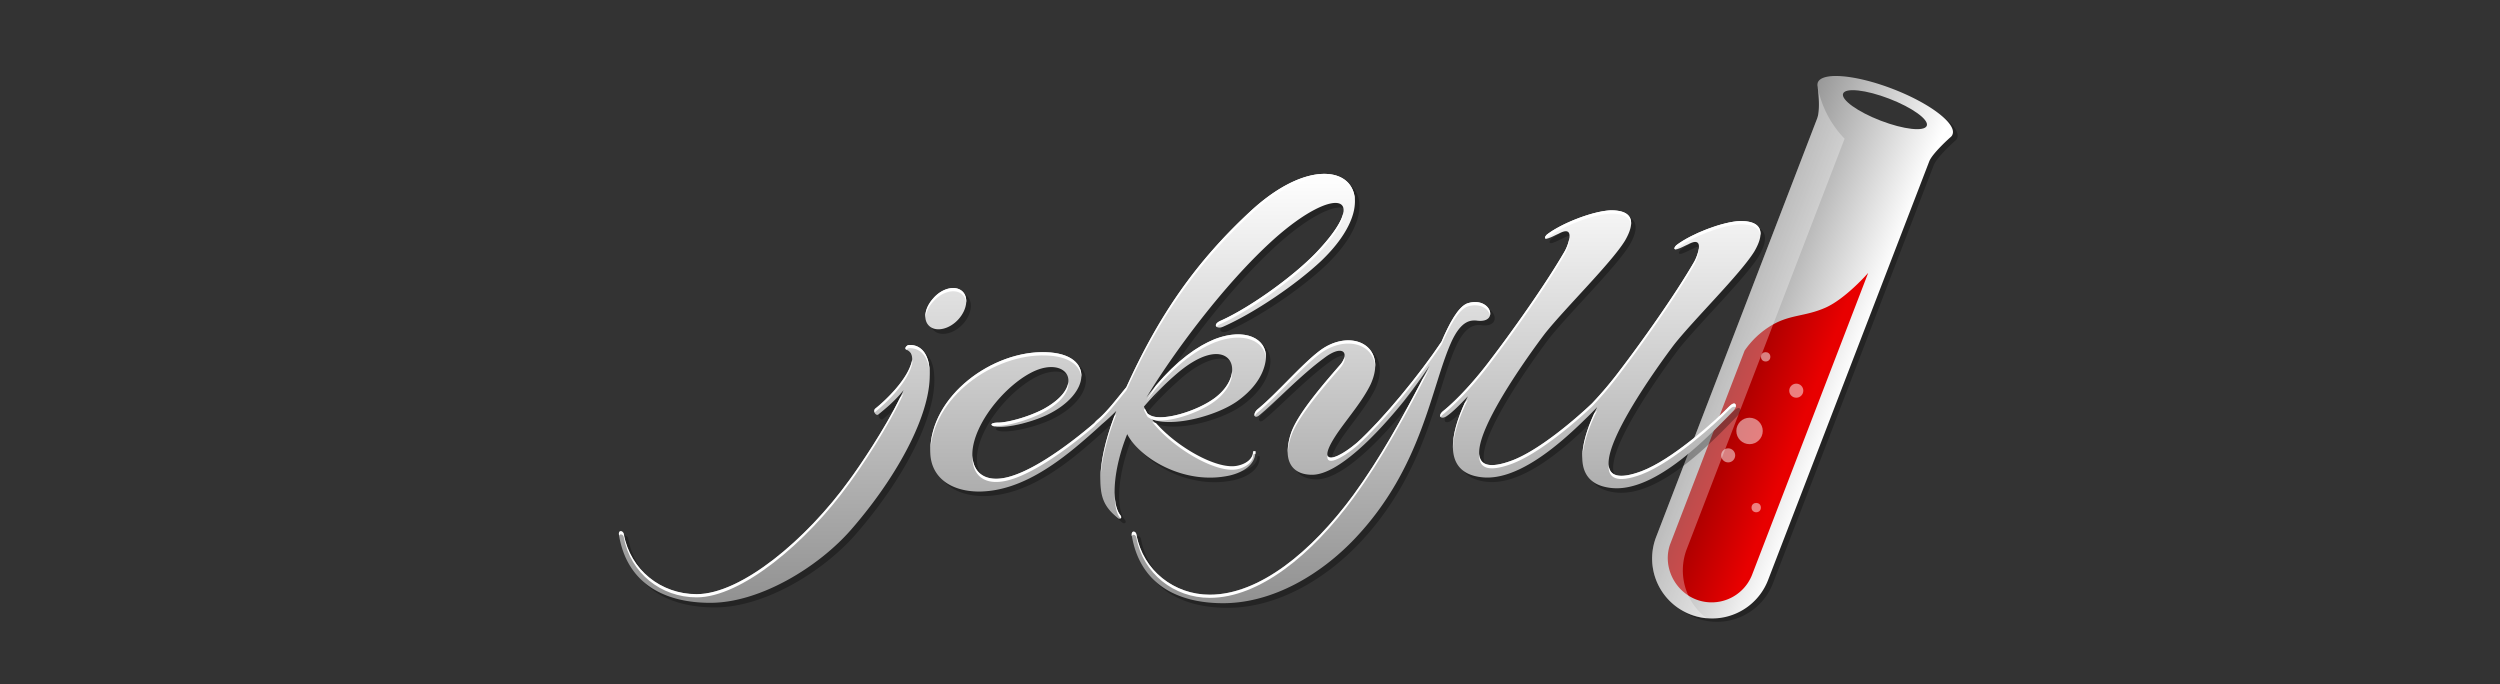 <svg xmlns="http://www.w3.org/2000/svg" xmlns:xlink="http://www.w3.org/1999/xlink" viewBox="0 0 1546 423"><defs><style>.cls-1{fill:#333;}.cls-2,.cls-5,.cls-7{opacity:0.3;}.cls-2,.cls-5,.cls-6{isolation:isolate;}.cls-3{fill:url(#linear-gradient);}.cls-4{fill:url(#linear-gradient-2);}.cls-11,.cls-5,.cls-6{fill:#fff;}.cls-6{opacity:0.5;}.cls-8{fill:url(#linear-gradient-3);}.cls-9{mask:url(#mask);}.cls-10{opacity:0.75;}</style><linearGradient id="linear-gradient" x1="820.84" y1="433.15" x2="884" y2="370" gradientTransform="matrix(0.91, -0.41, -0.41, -0.91, 492.16, 930.74)" gradientUnits="userSpaceOnUse"><stop offset="0" stop-color="#919191"/><stop offset="1" stop-color="#fff"/></linearGradient><linearGradient id="linear-gradient-2" x1="797.09" y1="384.97" x2="835.33" y2="346.74" gradientTransform="matrix(0.91, -0.41, -0.41, -0.91, 492.16, 930.74)" gradientUnits="userSpaceOnUse"><stop offset="0" stop-color="#900"/><stop offset="1" stop-color="#e80000"/></linearGradient><linearGradient id="linear-gradient-3" x1="358.74" y1="378.5" x2="358.74" y2="643.97" gradientTransform="matrix(1, 0, 0, -1, 377, 751.5)" xlink:href="#linear-gradient"/><mask id="mask" x="380.48" y="105.36" width="711" height="270" maskUnits="userSpaceOnUse"/></defs><g id="Layer_2" data-name="Layer 2"><g id="Layer_1-2" data-name="Layer 1"><g id="logo-bg-dark"><rect id="bg" class="cls-1" width="1546" height="423"/><g id="test-tube"><path id="shadow" class="cls-2" d="M1126.89,53.73a4.51,4.51,0,0,0,0,1.94s2.07,13.71-.28,19.81l-99.67,259.17h0a37.09,37.09,0,0,0,69.23,26.62h0l99.67-259.18c2-5.07,13.06-14.89,13.06-14.89a4.55,4.55,0,0,0,1.29-1.46l0-.1.16-.33c2.57-6.68-14-19.28-37-28.13s-43.77-10.61-46.34-3.93a3.57,3.57,0,0,0-.1.35Z"/><path id="tube" class="cls-3" d="M1124,51.52a4.56,4.56,0,0,0,0,1.95s2.07,13.71-.28,19.81L1024,332.45h0a37.09,37.09,0,0,0,69.23,26.63h0L1193,99.91C1194.9,94.84,1206,85,1206,85a4.58,4.58,0,0,0,1.29-1.47l0-.1c.05-.1.11-.21.16-.32,2.57-6.68-14-19.28-37-28.13s-43.77-10.62-46.34-3.93c0,.11-.07.23-.1.34Z"/><path id="liquid" class="cls-4" d="M1155.28,168.77l-71.88,186.9,0,0a26.85,26.85,0,0,1-34.41,15.1c-13.69-5.26-21.1-21-16.06-34.51h0l45.93-119.43a53.06,53.06,0,0,1,17-15.83c11.27-6.59,20.55-5.2,33.06-10.76S1155.28,168.77,1155.28,168.77Z"/><ellipse id="top" class="cls-1" cx="1165.6" cy="67.8" rx="7.29" ry="27.72" transform="translate(683.89 1131.37) rotate(-68.96)"/><path id="side-reflection" class="cls-5" d="M1124,53.47s2,13.79-.28,19.81L1024,332.45h0a37.1,37.1,0,0,0,31.44,49.93,37.11,37.11,0,0,1-12.43-42.61h0l97.7-254A63,63,0,0,1,1124,53.47Z"/><g id="bubbles"><circle class="cls-6" cx="1091.89" cy="220.66" r="2.89"/><circle class="cls-6" cx="1110.82" cy="241.6" r="4.35"/><circle class="cls-6" cx="1081.92" cy="266.5" r="8.17"/><circle class="cls-6" cx="1068.7" cy="281.6" r="4.35"/><circle class="cls-6" cx="1086.04" cy="313.9" r="2.89"/></g></g><g id="jekyll-text"><g class="cls-7"><path d="M577.86,204.73c4.42,3.53,12.36,1.47,17.66-4.41,5.59-6.18,6.48-14.12,2.06-17.65s-12.36-1.47-17.66,4.71C574.33,193.55,573.45,201.2,577.86,204.73Zm-13,11.47c-1.17,0-3.23,2.06-1.47,2.94,2.35.88,3.53,2.94,3.53,5.88-2.06,12.06-17.07,25.88-23,30.58-1.48,1.47.58,4.71,2.06,3.53,3.23-2.65,10-7.94,15.6-15-9.13,20.29-26.79,46.46-33.56,55.58-26.49,36.76-66.81,70.57-94.47,70.57-22.08,0-40.92-15-45-37-.29-2.35-3.53-2.94-2.94.3,5,30.28,28.26,42.05,56.51,42.05,30.91,0,67.18-22.4,87.13-45.31,32.28-37.08,53.26-79.67,47.67-103.78C574.63,217.37,568.44,215.9,564.91,216.2Zm198.58,80.63c8.54-2.06,15.6-6.84,15.6-14.22,0-.74-1.47-.74-1.47,0,0,4.43-5,8-10.6,8.92-13.24,2.06-39.44-13.47-51.8-29.35,13.25,5,40.32-2.32,53-11.44,11.77-8.53,16.48-17.92,17.37-25.57,1.47-12.65-12.37-20-31.5-12.64-12.36,5-27.07,15.88-42.38,36.17,16.19-26.75,48-70.27,79.17-98.21,38-33.82,60-27.35,25.9,8.53-14.12,14.7-40.61,33.82-58.86,42-5.59,2.35-2.94,5.59,1.18,3.82C778.5,196.37,804.4,178.72,820,164c46.21-44.4,7.65-77.93-43.56-30.88-34.73,32.06-57.39,65.58-77.11,109.1-6.77,8.23-11.77,15-18,20.29a15.31,15.31,0,0,0-1.79,1.87c-17,14.56-43.68,34.23-60.26,34.46-11.77.3-16.77-8.52-14.71-20,3.23-17.94,21.78-39.11,37.67-46.46,20.6-9.41,32.67,8.82,5.59,23.52-10.3,5.29-22.66,8.23-27.67,8.23-5.88,0-5.29,2.36-.29,2.65,8.24.29,21.49-3.24,30.32-7.35,27.66-13.24,29.43-37.94-.59-38.82-32.67-1.18-71.82,26.76-71.52,61.75.29,15.88,13,24.41,30.31,24.41,28.88-.26,54.71-22.28,75.83-41.64,3-2.52,6-5.3,8.89-8.22-7.36,18.82-11.19,36.17-9.42,49.11,1.18,9.41,6.47,13.82,10.59,17.35.89.59,2.65,0,1.48-1.77-6.19-7.35-4.42-29.16,4.12-50.34C707,285.41,734.65,303.3,763.49,296.83Zm-34.73-61.36c33.85-30.28,47.09-3.23,25.61,13.24-11.19,8.52-33.26,15-40.32,10.88l-1.48-.88a33.26,33.26,0,0,1-2.35-4.42A188.23,188.23,0,0,1,728.76,235.47Zm187.86-34.32c13.53,1.47,7.94-15-5.89-10.88-6.18,1.77-12.07,13.53-16.48,23.82-13.54,20.29-36.2,47.93-52.1,62.34C828,288.49,815.07,291.72,831,269.08c6.47-9.11,14.71-18.82,19.42-28.52,11.19-24.41-12.65-35.29-31.78-20.59-11.19,8.53-26.2,26.17-38,35.88-3.24,2.64-2.36,6.47.88,3.82,9.42-7.64,25.9-25,40-35.29,11.77-9.11,16.48-3.23,9.71,4.41-9.42,10.89-25.9,29.7-30,41.76-5.89,17.94,1.18,25.88,13,25.88,16.19,0,40.32-25.29,56.51-45.29,5.3-6.76,11.19-14.7,16.19-22.35-14.13,27.35-28.84,55-47.09,80-25.9,35.29-58.28,61.75-88.89,61.75-22.07,0-41.2-15-45.32-37-.3-2.35-3.24-2.94-3,.29,5,30.29,28.26,42.05,56.51,42.05,30.91,0,60.63-17.93,81.53-40,42.09-44.4,47.09-94.39,60-122.33C906.61,201.15,912.2,200.57,916.62,201.15Zm171.09-42.81c6.18-10.59,5.88-18.82-8.54-18.82-10.89.29-30.61,7.94-39.73,15-2.06,2-1.18,3.23,1.47,2,1.77-.58,3.83-1.76,5.89-2.64,10.3-5.59,6.18,6.17,3.82,10.58-12.36,21.47-34.14,51.76-45.62,66.76a235.78,235.78,0,0,1-17.66,21c-11.06,10.49-32.89,29.07-49.4,35.32-53.57,20,14.71-71.16,20.3-78.52,12.66-15.88,40.92-43.52,49.45-57.34,6.18-10.58,5.89-18.82-8.53-18.82-10.9.3-30.61,7.94-39.74,15-2.06,2.06-1.18,3.23,1.47,2.06,1.77-.59,3.83-1.77,5.89-2.65,10.3-5.59,6.18,6.18,3.83,10.59-12.36,21.46-34.15,51.75-45.62,66.75-9.42,12.64-20.9,25.29-29.73,32.35-3.53,2.94-1.47,5.58,2.06,3.23,3.24-2.06,7.95-6.76,13.24-12.35-9.71,19.41-17.65,46.76,8,50,21.82,3,47.77-19.29,64.54-35.78,1.85-1.75,3.88-3.8,6-6l1.47-1.51c-9.69,19.41-17.58,46.69,8,49.92,28,3.82,62.69-33.82,76.23-47.64,2.65-2.65,1.76-7.06-2.65-2.65-7.95,8.24-34.73,32.64-54.16,40-53.56,20,14.72-71.16,20.31-78.51C1050.92,199.8,1079.17,172.16,1087.71,158.34Z"/></g><path class="cls-8" d="M575,201.9c4.41,3.53,12.36,1.47,17.66-4.41,5.59-6.17,6.47-14.11,2.06-17.64s-12.37-1.47-17.66,4.7C571.5,190.73,570.62,198.37,575,201.9Zm-12.95,11.47c-1.18,0-3.24,2.06-1.48,2.94,2.36.88,3.54,2.94,3.54,5.88-2.06,12.06-17.07,25.88-23,30.58-1.47,1.47.59,4.71,2.06,3.53,3.24-2.64,10-7.94,15.6-15-9.13,20.29-26.79,46.46-33.55,55.57-26.49,36.76-66.82,70.58-94.48,70.58-22.08,0-40.91-15-45-37-.3-2.36-3.53-2.94-3,.29,5,30.29,28.26,42.05,56.51,42.05,30.91,0,67.18-22.39,87.13-45.31,32.28-37.07,53.27-79.67,47.67-103.78C571.8,214.55,565.62,213.08,562.09,213.37ZM760.66,294c8.54-2.06,15.6-6.83,15.6-14.22,0-.74-1.47-.74-1.47,0,0,4.43-5,8.05-10.59,8.93-13.25,2.06-39.44-13.48-51.8-29.36,13.24,5,40.32-2.32,53-11.44,11.78-8.52,16.49-17.92,17.37-25.57,1.47-12.64-12.36-20-31.49-12.63-12.37,5-27.08,15.88-42.39,36.17,16.19-26.76,48-70.28,79.18-98.22,38-33.81,60-27.34,25.9,8.53-14.13,14.71-40.62,33.82-58.87,42.05-5.59,2.36-2.94,5.59,1.18,3.83,19.42-8.53,45.32-26.18,60.92-40.88,46.21-44.4,7.66-77.92-43.56-30.87-34.73,32.05-57.39,65.57-77.11,109.09-6.77,8.24-11.77,15-18,20.29a15.41,15.41,0,0,0-1.8,1.87c-17,14.57-43.67,34.23-60.25,34.47-11.78.29-16.78-8.53-14.72-20,3.24-17.94,21.78-39.11,37.67-46.46,20.61-9.41,32.67,8.82,5.59,23.52-10.3,5.3-22.66,8.24-27.66,8.24-5.89,0-5.3,2.35-.3,2.64,8.25.3,21.49-3.23,30.32-7.35,27.67-13.23,29.43-37.93-.59-38.82-32.67-1.17-71.81,26.76-71.52,61.76.29,15.88,13,24.4,30.32,24.4,28.87-.26,54.7-22.28,75.82-41.64,3-2.52,6-5.29,8.89-8.22-7.36,18.82-11.18,36.17-9.42,49.11,1.18,9.41,6.48,13.82,10.6,17.35.88.59,2.65,0,1.47-1.76-6.18-7.36-4.42-29.17,4.12-50.34C704.15,282.59,731.82,300.47,760.66,294Zm-34.72-61.35c33.84-30.29,47.09-3.24,25.6,13.23-11.18,8.53-33.26,15-40.32,10.88l-1.47-.88a31.56,31.56,0,0,1-2.36-4.41A186.21,186.21,0,0,1,725.94,232.65Zm187.85-34.32c13.54,1.47,8-15-5.89-10.88-6.18,1.76-12.06,13.52-16.48,23.82-13.54,20.29-36.2,47.93-52.09,62.34-14.13,12.05-27.08,15.29-11.19-7.35,6.48-9.12,14.72-18.82,19.43-28.53,11.18-24.4-12.66-35.28-31.79-20.58-11.18,8.53-26.19,26.17-38,35.87-3.24,2.65-2.35,6.47.89,3.83,9.41-7.65,25.9-25,40-35.29,11.78-9.12,16.48-3.24,9.72,4.41-9.42,10.88-25.9,29.7-30,41.76-5.88,17.93,1.18,25.87,13,25.87,16.19,0,40.33-25.29,56.51-45.28,5.3-6.77,11.19-14.7,16.19-22.35-14.13,27.35-28.84,55-47.09,80-25.9,35.29-58.28,61.76-88.89,61.76-22.07,0-41.2-15-45.32-37.06-.3-2.35-3.24-2.94-2.94.3,5,30.29,28.25,42.05,56.51,42.05,30.9,0,60.63-17.94,81.52-40,42.09-44.41,47.09-94.4,60-122.33C903.78,198.33,909.37,197.74,913.79,198.33Zm171.09-42.82c6.18-10.58,5.88-18.82-8.54-18.82-10.89.3-30.61,7.94-39.73,15-2.06,2.06-1.18,3.23,1.47,2.06,1.77-.59,3.83-1.77,5.89-2.65,10.3-5.59,6.18,6.18,3.82,10.59-12.36,21.46-34.14,51.75-45.62,66.75a232.61,232.61,0,0,1-17.66,21c-11.06,10.48-32.89,29.06-49.4,35.31-53.57,20,14.71-71.16,20.31-78.51,12.65-15.88,40.91-43.52,49.44-57.35,6.18-10.58,5.89-18.82-8.53-18.82-10.89.3-30.61,7.94-39.74,15-2.06,2.06-1.17,3.24,1.48,2.06,1.76-.59,3.82-1.76,5.88-2.65,10.3-5.58,6.18,6.18,3.83,10.59-12.36,21.47-34.14,51.75-45.62,66.75-9.42,12.65-20.9,25.29-29.73,32.35-3.53,2.94-1.47,5.59,2.06,3.23,3.24-2.06,8-6.76,13.25-12.35-9.72,19.41-17.66,46.76,7.94,50,21.82,3,47.77-19.28,64.54-35.78,1.85-1.75,3.88-3.8,6-6,.51-.51,1-1,1.48-1.51-9.7,19.41-17.59,46.69,8,49.92,28,3.82,62.69-33.82,76.23-47.64,2.65-2.65,1.77-7.06-2.65-2.65-7.94,8.24-34.73,32.65-54.15,40-53.57,20,14.71-71.17,20.31-78.52C1048.09,197,1076.34,169.33,1084.88,155.51Z"/><g class="cls-9"><g class="cls-10"><path class="cls-11" d="M575,201.9c4.41,3.53,12.36,1.47,17.66-4.41,5.59-6.17,6.47-14.11,2.06-17.64s-12.37-1.47-17.66,4.7C571.5,190.73,570.62,198.37,575,201.9Zm-12.95,11.47c-1.18,0-3.24,2.06-1.48,2.94,2.36.88,3.54,2.94,3.54,5.88-2.06,12.06-17.07,25.88-23,30.58-1.47,1.47.59,4.71,2.06,3.53,3.24-2.64,10-7.94,15.6-15-9.13,20.29-26.79,46.46-33.55,55.57-26.49,36.76-66.82,70.58-94.48,70.58-22.08,0-40.91-15-45-37-.3-2.36-3.53-2.94-3,.29,5,30.29,28.26,42.05,56.51,42.05,30.91,0,67.18-22.39,87.13-45.31,32.28-37.07,53.27-79.67,47.67-103.78C571.8,214.55,565.62,213.08,562.09,213.37ZM760.66,294c8.54-2.06,15.6-6.83,15.6-14.22,0-.74-1.47-.74-1.47,0,0,4.43-5,8.05-10.59,8.93-13.25,2.06-39.44-13.48-51.8-29.36,13.24,5,40.32-2.32,53-11.44,11.78-8.52,16.49-17.92,17.37-25.57,1.47-12.64-12.36-20-31.49-12.63-12.37,5-27.08,15.88-42.39,36.17,16.19-26.76,48-70.28,79.18-98.22,38-33.81,60-27.34,25.9,8.53-14.13,14.71-40.62,33.82-58.87,42.05-5.59,2.36-2.94,5.59,1.18,3.83,19.42-8.53,45.32-26.18,60.92-40.88,46.21-44.4,7.66-77.92-43.56-30.87-34.73,32.05-57.39,65.57-77.11,109.09-6.77,8.24-11.77,15-18,20.29a15.41,15.41,0,0,0-1.8,1.87c-17,14.57-43.67,34.23-60.25,34.47-11.78.29-16.78-8.53-14.72-20,3.24-17.94,21.78-39.11,37.67-46.46,20.61-9.41,32.67,8.82,5.59,23.52-10.3,5.3-22.66,8.24-27.66,8.24-5.89,0-5.3,2.35-.3,2.64,8.25.3,21.49-3.23,30.32-7.35,27.67-13.23,29.43-37.93-.59-38.82-32.67-1.17-71.81,26.76-71.52,61.76.29,15.88,13,24.4,30.32,24.4,28.87-.26,54.7-22.28,75.82-41.64,3-2.52,6-5.29,8.89-8.22-7.36,18.82-11.18,36.17-9.42,49.11,1.18,9.41,6.48,13.82,10.6,17.35.88.59,2.65,0,1.47-1.76-6.18-7.36-4.42-29.17,4.12-50.34C704.15,282.59,731.82,300.47,760.66,294Zm-34.72-61.35c33.84-30.29,47.09-3.24,25.6,13.23-11.18,8.53-33.26,15-40.32,10.88l-1.47-.88a31.56,31.56,0,0,1-2.36-4.41A186.21,186.21,0,0,1,725.94,232.65Zm187.85-34.32c13.54,1.47,8-15-5.89-10.88-6.18,1.76-12.06,13.52-16.48,23.82-13.54,20.29-36.2,47.93-52.09,62.34-14.13,12.05-27.08,15.29-11.19-7.35,6.48-9.12,14.72-18.82,19.43-28.53,11.18-24.4-12.66-35.28-31.79-20.58-11.18,8.53-26.19,26.17-38,35.87-3.24,2.65-2.35,6.47.89,3.83,9.41-7.65,25.9-25,40-35.29,11.78-9.12,16.48-3.24,9.72,4.41-9.42,10.88-25.9,29.7-30,41.76-5.88,17.93,1.18,25.87,13,25.87,16.19,0,40.33-25.29,56.51-45.28,5.3-6.77,11.19-14.7,16.19-22.35-14.13,27.35-28.84,55-47.09,80-25.9,35.29-58.28,61.76-88.89,61.76-22.07,0-41.2-15-45.32-37.06-.3-2.35-3.24-2.94-2.94.3,5,30.29,28.25,42.05,56.51,42.05,30.9,0,60.63-17.94,81.52-40,42.09-44.41,47.09-94.4,60-122.33C903.78,198.33,909.37,197.74,913.79,198.33Zm171.09-42.82c6.18-10.58,5.88-18.82-8.54-18.82-10.89.3-30.61,7.94-39.73,15-2.06,2.06-1.18,3.23,1.47,2.06,1.77-.59,3.83-1.77,5.89-2.65,10.3-5.59,6.18,6.18,3.82,10.59-12.36,21.46-34.14,51.75-45.62,66.75a232.61,232.61,0,0,1-17.66,21c-11.06,10.48-32.89,29.06-49.4,35.31-53.57,20,14.71-71.16,20.31-78.51,12.65-15.88,40.91-43.52,49.44-57.35,6.18-10.58,5.89-18.82-8.53-18.82-10.89.3-30.61,7.94-39.74,15-2.06,2.06-1.17,3.24,1.48,2.06,1.76-.59,3.82-1.76,5.88-2.65,10.3-5.58,6.18,6.18,3.83,10.59-12.36,21.47-34.14,51.75-45.62,66.75-9.42,12.65-20.9,25.29-29.73,32.35-3.53,2.94-1.47,5.59,2.06,3.23,3.24-2.06,8-6.76,13.25-12.35-9.72,19.41-17.66,46.76,7.94,50,21.82,3,47.77-19.28,64.54-35.78,1.85-1.75,3.88-3.8,6-6,.51-.51,1-1,1.48-1.51-9.7,19.41-17.59,46.69,8,49.92,28,3.82,62.69-33.82,76.23-47.64,2.65-2.65,1.77-7.06-2.65-2.65-7.94,8.24-34.73,32.65-54.15,40-53.57,20,14.71-71.17,20.31-78.52C1048.09,197,1076.34,169.33,1084.88,155.51Z"/></g></g><g id="highlight"><path class="cls-11" d="M986.24,255.25l-.41.43c-4.2,9.14-7.59,19.45-7.32,28,.3-9.43,4.53-20.6,9.2-29.94C987.24,254.23,986.75,254.74,986.24,255.25Z"/><path class="cls-11" d="M905.81,249.1c-4.2,9.14-7.59,19.44-7.32,28,.3-9.46,4.56-20.66,9.25-30Z"/><path class="cls-11" d="M1036.14,154.2c.14-.16.29-.33.47-.51,9.12-7.06,28.84-14.71,39.73-15,8.23,0,11.86,2.68,12.31,6.95.53-5.41-2.86-8.95-12.31-8.95-10.89.29-30.61,7.94-39.73,15C1035.2,153.1,1035.17,154.1,1036.14,154.2Z"/><path class="cls-11" d="M1069.28,251.38c-8,8.23-34.73,32.64-54.15,40-14.21,5.3-19.84,2.78-20.35-3.91-.47,8.15,4.81,11.71,20.35,5.91,19.42-7.35,46.2-31.76,54.15-40,2.15-2.15,3.45-2.2,3.93-1.39C1074,249.78,1072.65,248,1069.28,251.38Z"/><path class="cls-11" d="M892.43,256.2c8.83-7.06,20.31-19.7,29.73-32.35,11.48-15,33.26-45.28,45.62-66.75,1.33-2.49,3.22-7.33,2.76-10.06a26.67,26.67,0,0,1-2.76,8.06c-12.36,21.47-34.15,51.75-45.62,66.75-9.42,12.65-20.9,25.29-29.73,32.35-1.88,1.57-2.17,3-1.49,3.73A5.89,5.89,0,0,1,892.43,256.2Z"/><path class="cls-11" d="M956.13,147.62a5.21,5.21,0,0,1,.46-.52c9.13-7.06,28.85-14.7,39.74-15,8.22,0,11.85,2.68,12.3,6.95.53-5.42-2.85-8.95-12.3-8.95-10.89.29-30.61,7.93-39.74,15C955.18,146.51,955.15,147.51,956.13,147.62Z"/><path class="cls-11" d="M1047.79,163.69c1.33-2.5,3.23-7.33,2.77-10.06a26.5,26.5,0,0,1-2.77,8.06c-12.36,21.46-34.14,51.75-45.62,66.75a235.94,235.94,0,0,1-17.66,21c-11.06,10.48-32.89,29.06-49.4,35.31-14.21,5.3-19.84,2.79-20.35-3.91-.46,8.15,4.81,11.71,20.35,5.91,16.51-6.25,38.34-24.83,49.4-35.31a235.94,235.94,0,0,0,17.66-21C1013.65,215.44,1035.43,185.15,1047.79,163.69Z"/><path class="cls-11" d="M839.33,273.61c-8.89,7.58-17.31,11.67-18.37,8-1.29,6.73,8.23,2.62,18.37-6,15.89-14.41,38.55-42.05,52.09-62.34,4.42-10.3,10.3-22.06,16.48-23.82,7.62-2.27,12.73,1.71,13.53,5.49,1-4.14-4.52-10.17-13.53-7.49-6.18,1.76-12.06,13.52-16.48,23.82C877.88,231.56,855.22,259.2,839.33,273.61Z"/><path class="cls-11" d="M831.43,220.77a12.35,12.35,0,0,1-3,5.2c-9.42,10.88-25.9,29.7-30,41.76a35.88,35.88,0,0,0-2.09,12.38,39.52,39.52,0,0,1,2.09-10.38c4.12-12.06,20.61-30.88,30-41.76C831,225.08,831.91,222.45,831.43,220.77Z"/><path class="cls-11" d="M777.81,255c11.78-9.7,26.79-27.35,38-35.87,15.42-11.85,33.89-7.08,34.62,8,.87-16.64-18.54-22.36-34.62-10-11.18,8.52-26.19,26.17-38,35.87-1.91,1.56-2.38,3.53-1.78,4.34A5.84,5.84,0,0,1,777.81,255Z"/><path class="cls-11" d="M699.94,331.58c.55-1.6,2.58-.86,2.82,1.07,4.12,22.06,23.25,37.06,45.33,37.06,30.6,0,63-26.47,88.88-61.76,18.25-25,33-52.63,47.09-80-1.41,2.15-2.89,4.33-4.41,6.5C866.85,259,853.33,283.55,837,306c-25.9,35.29-58.27,61.76-88.88,61.76-22.08,0-41.21-15-45.33-37.06-.29-2.35-3.24-2.94-2.94.3C699.85,331.16,699.9,331.37,699.94,331.58Z"/><path class="cls-11" d="M645.05,253.1c-10.3,5.3-22.67,8.24-27.67,8.24-4.7,0-5.26,1.49-2.76,2.25a12.35,12.35,0,0,1,2.76-.25c5,0,17.37-2.94,27.67-8.24,11.91-6.46,16.24-13.61,15.61-18.79C660.1,241.24,655.49,247.43,645.05,253.1Z"/><path class="cls-11" d="M689.1,257.32c-5.54,14.86-8.75,28.67-8.6,40,.25-11.73,3.88-26,9.82-41.17C689.92,256.52,689.51,256.92,689.1,257.32Z"/><path class="cls-11" d="M601.36,281.88c-.39,9.53,4.72,16.42,15.14,16.16,16.58-.24,43.26-19.9,60.26-34.47a14.58,14.58,0,0,1,1.79-1.87c6.18-5.29,11.18-12,18-20.29,19.72-43.52,42.39-77,77.12-109.09,34.49-31.69,63.23-26.83,64.21-6.71.87-21.76-28.61-28-64.21,4.71-34.73,32.05-57.4,65.57-77.12,109.09-6.77,8.24-11.77,15-18,20.29a15.27,15.27,0,0,0-1.79,1.87c-17,14.57-43.68,34.23-60.26,34.47C606.82,296.28,601.73,290.36,601.36,281.88Z"/><path class="cls-11" d="M755.07,198.24c-3.23,1.36-3.7,3-2.74,3.82a7,7,0,0,1,2.74-1.82c18.25-8.23,44.74-27.34,58.87-42.05,12.64-13.29,17.57-22.54,16.84-27.2-.65,5.08-5.8,13.6-16.84,25.2C799.81,170.9,773.32,190,755.07,198.24Z"/><path class="cls-11" d="M751.54,247.88c7.57-5.8,10.82-12.91,10.39-18.37-.4,5.13-3.72,11.26-10.39,16.37-11.18,8.53-33.26,15-40.32,10.88l-1.47-.88c-.63-1-1.24-2.07-1.76-3.11l-.6.7a31.56,31.56,0,0,0,2.36,4.41l1.47.88C718.28,262.88,740.36,256.41,751.54,247.88Z"/><path class="cls-11" d="M775,279c0,5-5,8.25-10.6,9.14-12.49,1.94-36.51-11.67-49.57-26.57a21.4,21.4,0,0,1-2.23-.63c12.37,15.88,38.56,31.44,51.8,29.38,5.6-.88,10.6-4.48,10.6-8.92,0-.6,1-.9,1.33-.52a10.16,10.16,0,0,0,.14-1.88Z"/><path class="cls-11" d="M646.81,219.82c14.17.41,21.25,6.14,21.88,13.46.57-8.25-6.44-15-21.88-15.46-32.67-1.18-71.81,26.76-71.52,61.75,0,.12,0,.23,0,.35C576.23,245.7,614.66,218.66,646.81,219.82Z"/><path class="cls-11" d="M751.25,209.71c-10.78,4.35-23.34,13.18-36.52,28.81-2.13,3.29-4.09,6.43-5.87,9.36,15.31-20.29,30-31.18,42.39-36.18,17.67-6.79,30.81-1,31.55,9.85C783.61,209.4,770,202.51,751.25,209.71Z"/><path class="cls-11" d="M689.31,305c-.12,6.95,1,12.51,3.55,15.62.51-.25.77-.87.11-1.85C690.63,316,689.43,311.15,689.31,305Z"/><path class="cls-11" d="M560.48,216.23a2.53,2.53,0,0,1,1.61-.86c3.53-.29,9.71,1.18,12.06,10.29a36.48,36.48,0,0,1,.88,7.21,38.07,38.07,0,0,0-.88-9.21c-2.35-9.11-8.53-10.58-12.06-10.29C560.94,213.37,559,215.31,560.48,216.23Z"/><path class="cls-11" d="M382.93,331.15c.57-1.35,2.63-.6,2.86,1.26,4.12,22,22.95,37,45,37,27.67,0,68-33.82,94.48-70.58,6.77-9.11,24.42-35.28,33.55-55.57-.7.88-1.42,1.74-2.15,2.57-9.52,19.48-25.13,42.56-31.4,51-26.49,36.76-66.82,70.58-94.48,70.58-22.08,0-40.91-15-45-37-.3-2.36-3.53-2.94-3,.29Z"/><path class="cls-11" d="M541.19,254.77c5.89-4.7,20.9-18.52,23-30.58a9.16,9.16,0,0,0-.12-1.42c-2.43,11.92-17,25.37-22.84,30a2.12,2.12,0,0,0-.27,2.37A1.84,1.84,0,0,1,541.19,254.77Z"/><path class="cls-11" d="M577.1,186.55c5.29-6.17,13.24-8.23,17.66-4.7a7.68,7.68,0,0,1,2.75,5.41c.24-3-.64-5.73-2.75-7.41-4.42-3.53-12.37-1.47-17.66,4.7-3.53,3.9-5.18,8.38-4.81,12A17.74,17.74,0,0,1,577.1,186.55Z"/></g></g></g></g></g></svg>